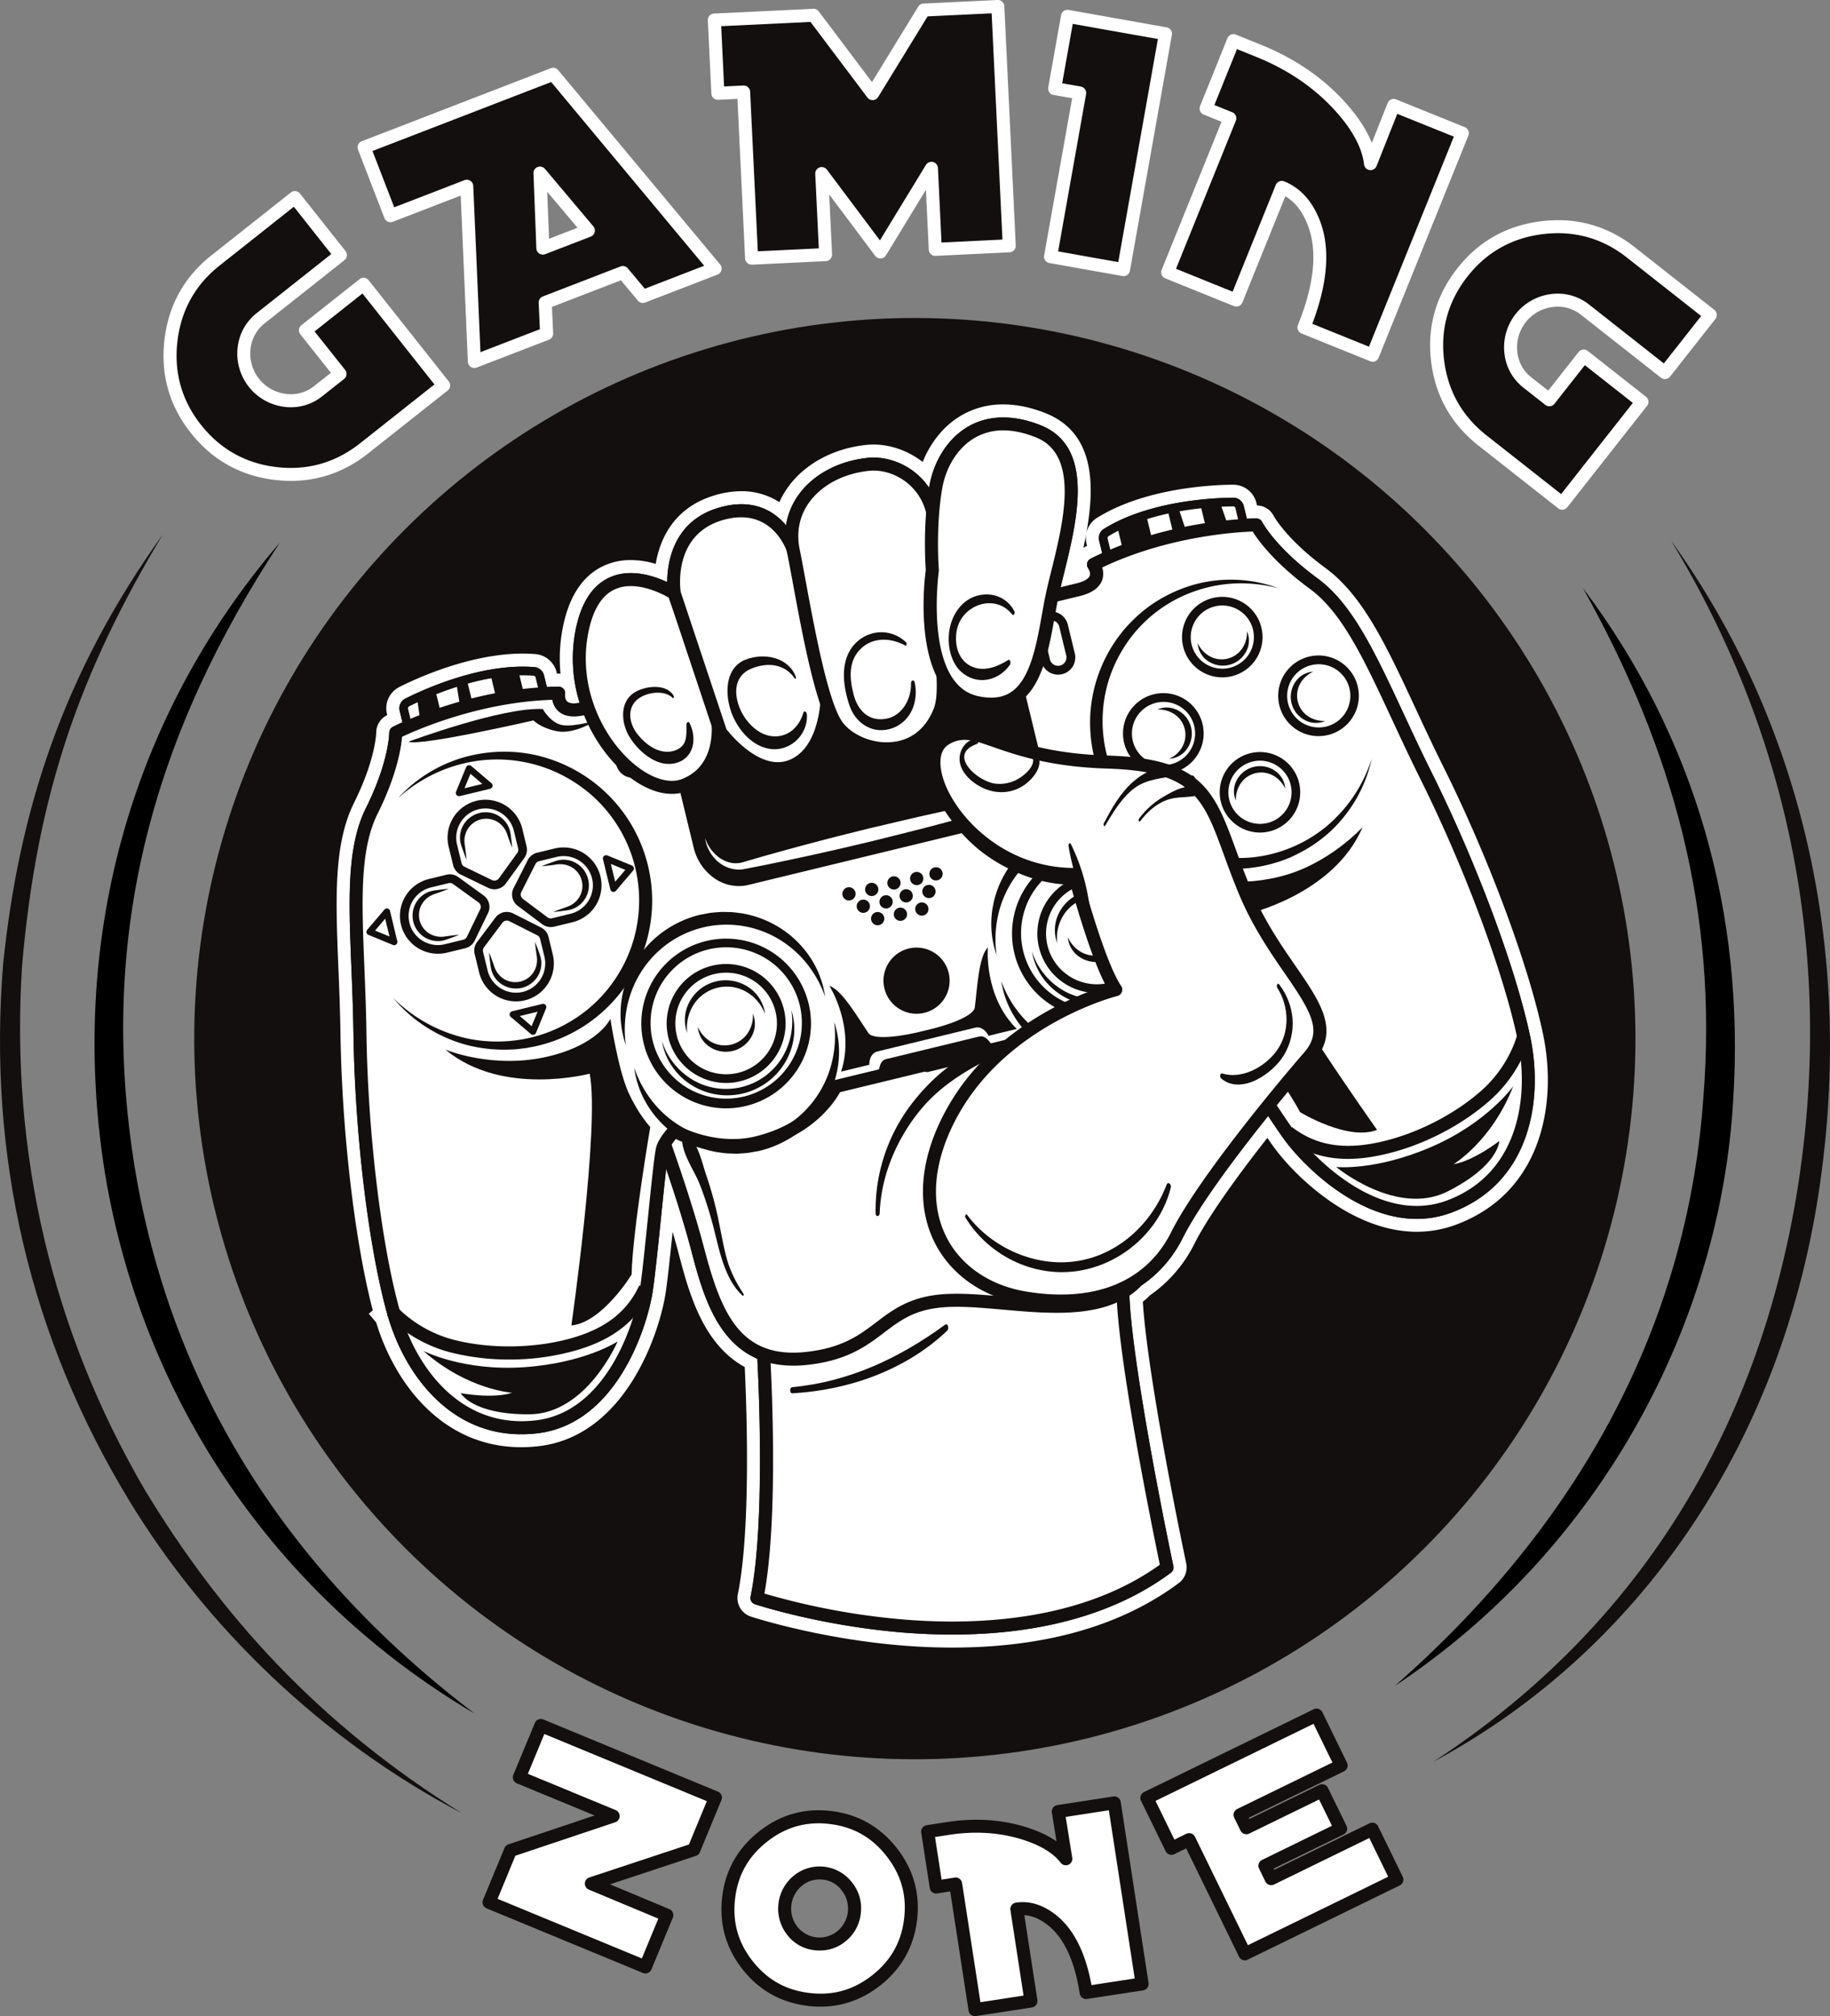 <svg xmlns="http://www.w3.org/2000/svg" viewBox="0 0 1543.1 1700"><rect x="0" y="0" width="1543.1" height="1700" fill="#808080" stroke="none"/><defs><style>.cls-1{fill:#120f0e;}.cls-2{fill:#fff;}</style></defs><g id="Capa_2" data-name="Capa 2"><g id="Ñëîé_4" data-name="Ñëîé 4"><circle class="cls-1" cx="771.42" cy="875.77" r="607.62" transform="translate(-393.32 801.98) rotate(-45)"/><path d="M400.06,1444.81C230.3,1344.68,119.84,1178.08,88.52,989.36,57.88,798.49,107.09,607.78,235.87,457.64,131.1,617,81.15,786.13,113.76,985.2,143.09,1161.75,234.14,1318.45,400.06,1444.81Z"/><path d="M1334.8,495.9c95.52,127,136.5,275.34,126.7,431.2-10.55,186.66-110.31,378.3-285.24,494.35,167.34-146.94,247.76-318.72,260.07-496.2C1448.69,769.36,1411.36,633,1334.8,495.9Z"/><path class="cls-1" d="M389.56,1528.93c-117.48-61.52-216.47-157.47-281.3-264.79-83-137-118.77-289.56-105.6-451.43C16,683.3,53.23,568,137.26,450.65,67.39,567,31.18,669.14,18.63,814c-10.25,159.11,25.75,308.9,103.33,442C185.34,1360.86,267.66,1453.22,389.56,1528.93Z"/><path class="cls-1" d="M1208.75,1485.43c162.09-105.9,268.66-263.31,305.15-471.93,33-191.77.8-383.53-104.71-557.45,108.92,151.49,157.82,348.38,122.64,560.48C1495.41,1233.63,1371.48,1398.08,1208.75,1485.43Z"/><path class="cls-2" d="M544.19,1658.51l-131.77-54.46,18.06-43.71,86.56-29L438,1498.64l18.06-43.7,147.15,60.82L585,1559.68l-86.39,28.58,63.6,26.55Z"/><path class="cls-1" d="M544.19,1664a5.5,5.5,0,0,1-2.1-.42l-131.77-54.46a5.49,5.49,0,0,1-3-7.17l18.06-43.7a5.46,5.46,0,0,1,3.33-3.1l72.65-24.36-65.51-27.08a5.48,5.48,0,0,1-3-7.16L451,1452.84a5.47,5.47,0,0,1,7.16-3l147.15,60.82a5.47,5.47,0,0,1,3,7.16l-18.16,43.93a5.47,5.47,0,0,1-3.34,3.11l-72.44,24,50,20.88a5.49,5.49,0,0,1,3,7.16l-18.06,43.71a5.5,5.5,0,0,1-5.07,3.39Zm-124.61-62.92,121.64,50.27,13.88-33.59-58.56-24.44a5.48,5.48,0,0,1,.39-10.26l84-27.8,15.1-36.53L459,1462.1l-13.88,33.57,74,30.58a5.48,5.48,0,0,1-.35,10.27l-84.2,28.23Z"/><path class="cls-2" d="M767.82,1618.22q-3.72,31.62-28.92,51.51t-56.81,16.17q-31.86-3.75-51.65-28.81t-16-56.93q3.72-31.62,28.91-51.51t56.82-16.16q31.62,3.72,51.51,28.91T767.82,1618.22Zm-47.44-5.58a29.06,29.06,0,0,0-6.2-22,29,29,0,0,0-41.31-5,30.43,30.43,0,0,0-5,42.11,29.27,29.27,0,0,0,41.44,4.88A29.13,29.13,0,0,0,720.38,1612.64Z"/><path class="cls-1" d="M691.85,1692a89.65,89.65,0,0,1-10.4-.62c-22.65-2.67-41.26-13-55.31-30.86s-19.84-38.32-17.18-61c2.65-22.48,13.07-41,31-55.17s38.37-20,60.86-17.31,41,13.06,55.18,31,19.95,38.38,17.3,60.86h0c-2.64,22.48-13.06,41.05-31,55.18C727.2,1686,710.27,1692,691.85,1692Zm-1.66-154.59c-15.94,0-30.24,5.14-43.47,15.58-15.75,12.44-24.54,28.09-26.86,47.85-2.35,19.93,2.52,37.23,14.89,52.89s28,24.41,48,26.76c19.76,2.33,37-2.59,52.77-15s24.55-28.09,26.87-47.85h0c2.33-19.76-2.59-37-15-52.78s-28.09-24.54-47.85-26.87A80.26,80.26,0,0,0,690.19,1537.37Zm1.21,107.27a37.08,37.08,0,0,1-4.43-.27,33.63,33.63,0,0,1-23.39-13.2,35.9,35.9,0,0,1,5.86-49.75,34.47,34.47,0,0,1,49.07,5.9,34.43,34.43,0,0,1,7.32,26h0a34.56,34.56,0,0,1-13,23.68A33.4,33.4,0,0,1,691.4,1644.64Zm-.55-59.93A22.55,22.55,0,0,0,676.3,1590a24.94,24.94,0,0,0-4.06,34.47,23.8,23.8,0,0,0,33.68,4,24.65,24.65,0,0,0,3.93-34.37A22.67,22.67,0,0,0,694,1584.9,25.6,25.6,0,0,0,690.85,1584.71Z"/><path class="cls-2" d="M963.06,1672.82l-47.21,7.27q-6.72-43.69-28.94-61.19-14.61-11.45-29.5-9.16l11.94,77.51-47.21,7.27-16.31-105.93-16.44,2.53-7.2-46.74,17.38-2.68q33.12-5.09,62.35,3.63,26,7.79,36.81,22l-6.38-39.89,47.21-7.27Z"/><path class="cls-1" d="M822.14,1700a5.49,5.49,0,0,1-5.42-4.65l-15.48-100.51-11,1.7A5.49,5.49,0,0,1,784,1592l-7.2-46.74a5.48,5.48,0,0,1,4.59-6.25l17.38-2.68c22.77-3.5,44.56-2.23,64.75,3.79,10.92,3.27,20,7.45,27.32,12.46l-3.88-24.24a5.5,5.5,0,0,1,4.58-6.29l47.21-7.27a5.49,5.49,0,0,1,6.26,4.59L968.48,1672a5.49,5.49,0,0,1-4.58,6.25l-47.21,7.27a5.52,5.52,0,0,1-6.26-4.59c-4.24-27.57-13.3-47-26.91-57.71-6.7-5.25-13.21-8-19.77-8.34l11,71.54a5.49,5.49,0,0,1-4.59,6.26L823,1699.94A5.79,5.79,0,0,1,822.14,1700Zm-16.3-116.9a5.48,5.48,0,0,1,5.41,4.65l15.47,100.51,36.37-5.6L852,1610.57a5.49,5.49,0,0,1,4.59-6.25c11.42-1.76,22.77,1.69,33.71,10.27,14.92,11.75,25,31.66,30.07,59.25l36.45-5.61L935,1526.41,898.63,1532l5.51,34.45a5.48,5.48,0,0,1-9.77,4.19c-6.48-8.48-17.92-15.23-34-20.06-18.62-5.55-38.78-6.71-59.94-3.46l-12,1.84,5.53,35.91,11-1.7A6.22,6.22,0,0,1,805.84,1583.1Z"/><path class="cls-2" d="M1177.87,1585l-128.14,62.54-47-96.32-15,7.29L967,1516l143.09-69.84,20.74,42.5-85.21,41.59,5.32,10.89,63.85-31.16,15.64,32-63.86,31.17,5.32,10.89,85.21-41.59Z"/><path class="cls-1" d="M1049.73,1653a5.51,5.51,0,0,1-4.93-3.08l-44.6-91.39-10,4.89a5.48,5.48,0,0,1-7.33-2.52l-20.75-42.5a5.49,5.49,0,0,1,2.53-7.33l143.09-69.84a5.47,5.47,0,0,1,7.33,2.53l20.74,42.49a5.49,5.49,0,0,1-2.52,7.34L1053,1532.76l.51,1,58.93-28.76a5.47,5.47,0,0,1,7.33,2.52l15.64,32a5.49,5.49,0,0,1-2.53,7.33l-58.93,28.76.51,1,80.28-39.18a5.49,5.49,0,0,1,7.34,2.52l20.74,42.5a5.48,5.48,0,0,1-2.53,7.33l-128.13,62.55A5.63,5.63,0,0,1,1049.73,1653Zm-47-107.29a5.49,5.49,0,0,1,4.93,3.08l44.61,91.39,118.28-57.73-15.93-32.64L1074.32,1589a5.47,5.47,0,0,1-7.33-2.52l-5.32-10.89a5.49,5.49,0,0,1,2.53-7.33l58.92-28.76-10.82-22.18-58.93,28.76a5.48,5.48,0,0,1-7.33-2.52l-5.32-10.9a5.47,5.47,0,0,1,2.53-7.33l80.28-39.18-15.93-32.64-133.24,65,15.94,32.64,10-4.89A5.41,5.41,0,0,1,1002.72,1545.7Z"/><path class="cls-1" d="M374,325,307,378q-32.89,26-74.36,21.21t-67.51-37.72q-25.84-32.64-21-74.34t37.5-67.53l67-53,38.38,48.49L220.21,268a37.16,37.16,0,0,0-14.41,26,39.72,39.72,0,0,0,34.34,43.52,36.76,36.76,0,0,0,28.45-7.93l18.09-14.33-29.13-36.79,49-38.77Z"/><path class="cls-2" d="M245.34,405.48A115.93,115.93,0,0,1,232,404.7c-29-3.37-53-16.75-71.17-39.76-18.09-22.85-25.54-49.22-22.15-78.38s16.7-53.12,39.55-71.2l67-53.05a5.51,5.51,0,0,1,7.71.9l38.38,48.49a5.48,5.48,0,0,1-.9,7.7l-66.84,52.91a31.62,31.62,0,0,0-12.36,22.3,34.24,34.24,0,0,0,29.58,37.48,31.22,31.22,0,0,0,24.36-6.79L279,314.38l-25.73-32.5a5.49,5.49,0,0,1,.9-7.7l49-38.77a5.48,5.48,0,0,1,7.7.9l67.51,85.28a5.47,5.47,0,0,1-.9,7.7l-67,53C291,397.73,269.15,405.48,245.34,405.48Zm2.43-231.16L185.06,224c-20.48,16.22-32.41,37.71-35.45,63.88s3.63,49.82,19.85,70.3c16.34,20.65,37.82,32.65,63.84,35.67s49.68-3.72,70.33-20.06l62.7-49.64-60.7-76.68-40.37,32L291,311.87a5.47,5.47,0,0,1-.9,7.7L272,333.89A42.21,42.21,0,0,1,239.46,343a45.21,45.21,0,0,1-39.11-49.58,42.66,42.66,0,0,1,16.45-29.69l62.54-49.5Z"/><path class="cls-1" d="M603,226.45,542.07,250l-16.8-20.16-65.49,25.28,1.14,26.21L400,304.79,393.63,157l-64.36,24.85L307,124.19,466.44,62.63Zm-106.81-32-40.81-48.48,2.43,63.29Z"/><path class="cls-2" d="M400,310.28a5.49,5.49,0,0,1-5.48-5.25L388.48,164.9,331.24,187a5.48,5.48,0,0,1-7.09-3.14l-22.27-57.7A5.44,5.44,0,0,1,302,122a5.51,5.51,0,0,1,3-2.9L464.47,57.51a5.5,5.5,0,0,1,6.19,1.61L607.19,222.93a5.48,5.48,0,0,1-2.24,8.63l-60.9,23.51a5.47,5.47,0,0,1-6.19-1.6l-14.29-17.14-58.14,22.45,1,22.27a5.5,5.5,0,0,1-3.51,5.36L402,309.91A5.38,5.38,0,0,1,400,310.28Zm-6.42-158.73a5.46,5.46,0,0,1,5.48,5.25l6.08,140.13,50.09-19.34-1-22.27a5.5,5.5,0,0,1,3.5-5.36l65.49-25.28a5.49,5.49,0,0,1,6.19,1.61l14.29,17.14,50.1-19.35L464.75,69.16,314.08,127.33l18.33,47.46,59.24-22.87A5.42,5.42,0,0,1,393.62,151.55Zm64.17,63.15a5.49,5.49,0,0,1-5.48-5.28l-2.43-63.29a5.48,5.48,0,0,1,9.67-3.74l40.81,48.47a5.48,5.48,0,0,1-2.22,8.65l-38.38,14.82A5.55,5.55,0,0,1,457.79,214.7Zm3.66-53L463,201.33l24-9.28Z"/><path class="cls-1" d="M851,207.25l-62.39,3-3.26-68.29-43,70.5-49.51-66.08,3.26,68.29-62.39,3-6.69-140-21.73,1-3-61.77,83.67-4L735.79,79,779,8.47l62.4-3Z"/><path class="cls-2" d="M633.74,223.11a5.48,5.48,0,0,1-5.47-5.22L621.84,83.37l-16.25.78a5.47,5.47,0,0,1-5.74-5.22l-3-61.77a5.49,5.49,0,0,1,5.22-5.74l83.66-4a5.46,5.46,0,0,1,4.65,2.18l44.89,59.63,39-63.64A5.44,5.44,0,0,1,778.74,3l62.39-3a5.49,5.49,0,0,1,5.74,5.21L856.51,207a5.49,5.49,0,0,1-5.22,5.74l-62.39,3a5.48,5.48,0,0,1-5.74-5.22l-2.41-50.43L747.07,215.3a5.48,5.48,0,0,1-9.07.43L699.21,164l2.41,50.44a5.49,5.49,0,0,1-5.22,5.74l-62.39,3Zm-6.68-151a5.49,5.49,0,0,1,5.48,5.22L639,211.89l51.44-2.46-3-62.81a5.48,5.48,0,0,1,9.86-3.55l44.66,59.6,38.77-63.58a5.49,5.49,0,0,1,10.17,2.59l3,62.81L845.29,202,836.18,11.23l-54,2.57-41.7,68a5.49,5.49,0,0,1-9.06.43l-48-63.75-75.29,3.6,2.43,50.81,16.25-.77Z"/><path class="cls-1" d="M947.38,227.33l-61.5-10.93,24.53-138L889.3,74.66l10.83-60.89,82.61,14.69Z"/><path class="cls-2" d="M947.38,232.82a5.2,5.2,0,0,1-1-.09l-61.5-10.93a5.49,5.49,0,0,1-4.44-6.36L904.06,82.85l-15.72-2.79a5.49,5.49,0,0,1-4.44-6.36l10.83-60.89a5.48,5.48,0,0,1,6.36-4.44L983.7,23.06a5.49,5.49,0,0,1,4.44,6.36L952.78,228.3a5.49,5.49,0,0,1-5.4,4.52ZM892.24,212l50.7,9L976.38,32.9,904.57,20.13l-8.91,50.09L911.38,73a5.48,5.48,0,0,1,4.43,6.36Z"/><path class="cls-1" d="M1157.36,299.55l-57.91-23.41q21.67-53.58,8.41-88.11-8.76-22.65-27-30l-38.43,95.08L984.5,229.67,1037,99.73l-20.16-8.15L1040,34.24l21.32,8.62Q1102,59.29,1129,88.64q24,26.11,26.66,49.32l19.51-49.09,57.91,23.41Z"/><path class="cls-2" d="M1157.36,305a5.43,5.43,0,0,1-2-.41l-57.91-23.41a5.47,5.47,0,0,1-3-7.13c13.84-34.23,16.65-62.52,8.37-84.09-4.47-11.55-10.72-19.62-19-24.49l-36.23,89.62a5.48,5.48,0,0,1-7.14,3l-57.91-23.41a5.49,5.49,0,0,1-3-7.14l50.47-124.85-15.08-6.1a5.42,5.42,0,0,1-3-2.94,5.51,5.51,0,0,1,0-4.2L1035,32.19a5.48,5.48,0,0,1,7.14-3l21.32,8.62c27.7,11.2,51.13,27.06,69.62,47.15,11.15,12.15,19.07,24,23.67,35.54l13.36-33.63a5.48,5.48,0,0,1,7.15-3.06l57.91,23.41a5.48,5.48,0,0,1,3,7.14l-75.7,187.28a5.5,5.5,0,0,1-5.09,3.43Zm-50.82-32,47.79,19.32,71.6-177.1L1178.22,96l-17.48,44a5.48,5.48,0,0,1-10.54-1.4c-1.65-14.22-10.14-29.78-25.25-46.24-17.37-18.88-39.47-33.82-65.65-44.4l-16.24-6.57L1024,88.55l15.09,6.1a5.49,5.49,0,0,1,3,7.14L991.64,226.64l47.74,19.3,36.38-90a5.48,5.48,0,0,1,7.14-3c13.57,5.49,23.69,16.63,30.07,33.13C1121.86,209.18,1119.69,238.44,1106.54,273.09Z"/><path class="cls-1" d="M1317.3,424.31l-67.16-52.85q-33-25.93-37.92-67.39t21-74.43q25.74-32.73,67.42-37.7t74.4,20.77l67.17,52.85L1404,314.16l-67-52.71a37.12,37.12,0,0,0-28.63-8A39.73,39.73,0,0,0,1274,297a36.74,36.74,0,0,0,14.33,25.82l18.14,14.27,29-36.88,49.09,38.63Z"/><path class="cls-2" d="M1317.29,429.79a5.44,5.44,0,0,1-3.38-1.17l-67.17-52.84c-23.06-18.15-36.51-42.06-40-71.06s4-55.41,22.13-78.47c18-22.9,41.93-36.28,71.08-39.76s55.54,3.9,78.45,21.91l67.16,52.85a5.49,5.49,0,0,1,.92,7.7l-38.24,48.6a5.47,5.47,0,0,1-7.7.92l-67-52.71a31.58,31.58,0,0,0-24.56-6.85,34.25,34.25,0,0,0-29.58,37.48,31.25,31.25,0,0,0,12.27,22.12l13.83,10.87,25.62-32.57a5.49,5.49,0,0,1,7.7-.92l49.09,38.63a5.49,5.49,0,0,1,.92,7.7l-67.25,85.48A5.5,5.5,0,0,1,1317.29,429.79Zm-3.59-233.16a105.13,105.13,0,0,0-12.42.75c-26.15,3.13-47.61,15.12-63.76,35.65-16.29,20.7-23,44.38-19.86,70.39s15.17,47.45,35.87,63.73l62.85,49.46,60.47-76.87-40.47-31.84-25.62,32.57a5.49,5.49,0,0,1-7.7.92l-18.14-14.26a42.21,42.21,0,0,1-16.39-29.53A45.21,45.21,0,0,1,1307.65,248a42.6,42.6,0,0,1,32.7,9.11L1403,306.46l31.46-40L1371.64,217C1354.41,203.47,1335,196.63,1313.7,196.63Z"/><path class="cls-2" d="M802.81,1389.23c-13.73,0-27.9-.59-42.11-1.75-71.23-5.82-127.06-24.22-127.62-24.4a16.47,16.47,0,0,1-10.92-18.88c11.19-55.13,7.39-158.65,5.81-191.54-35.67-19.48-47.23-63.42-55.8-96q-2.22-8.45-5-18c-2,19.59-4,38.52-5.74,50.52-4.76,33.18-33.19,121.23-106.65,130.16a125.45,125.45,0,0,1-15.25.94c-66.65,0-106.71-53.9-122.33-105.19l-6.22-7.35,3.35-2.87c-15.16-58-26-150.44-27.23-232.76-.29-19.69-1-38-1.74-55.71C283,758,281.11,711.89,298.67,676.61c18.07-36.29,18.58-58.63,18.58-58.85a16.32,16.32,0,0,1,8.9-14.59l.39-.2-.24-1a20.06,20.06,0,0,1,10.46-22.7c13.05-6.6,59.11-28.16,104-28.16,3.6,0,7.16.14,10.59.41a20.12,20.12,0,0,1,18,15.33l.28,1.14,1.19,0c.61,0,1.22,0,1.82.1a134.14,134.14,0,0,1,1.63-37.34c5.18-27.95,17.34-46.2,36.14-54.26a54.2,54.2,0,0,1,21.5-4.25,75.08,75.08,0,0,1,21,3.22c3.37-20.05,14.63-47.49,50-57.89a78.71,78.71,0,0,1,22.19-3.4,58.38,58.38,0,0,1,32.06,9.25,72.13,72.13,0,0,1,7.69-13.18c14.23-19.4,38.1-32.18,65.5-35.08a58.16,58.16,0,0,1,6.21-.33c14.61,0,29.58,5.4,41.47,14.71,6.9-17.26,18.75-31.52,33.61-39.84A69.2,69.2,0,0,1,846,341c11.37,0,23.33,2.47,35.56,7.35,46,18.32,41.4,70.09,32,113.52a12.93,12.93,0,0,1,1.15-.64c.63-.32,1.27-.64,1.92-.95l-.45-1.85a20.13,20.13,0,0,1,9-21.88c40.9-25.37,98-27.74,114.57-27.86a20.22,20.22,0,0,1,19.7,15.38l.51,2.09a16.39,16.39,0,0,1,14.1,8.92c.49.89,11.39,20.23,43.46,43.75,31.78,23.31,51.25,65.11,75.88,118,7.51,16.13,15.27,32.78,24.06,50.46,37.88,76.14,71.53,166.58,83.73,225,11.9,57-.23,133.2-73.59,160.41a94.27,94.27,0,0,1-32.93,5.92h0c-55.17,0-103.6-47.57-121.5-72.71-1.34-1.88-2.83-4-4.5-6.46-30,38.11-51.6,69.48-61.44,89.16a115.89,115.89,0,0,1-37.46,43.54,74.08,74.08,0,0,1-6.1,5.49c3.2,52.15,24.24,162,36.58,220.6a16.51,16.51,0,0,1-6.29,16.6C945.37,1371,881.07,1389.23,802.81,1389.23Z"/><path class="cls-1" d="M1290.42,874.62c-12-57.64-45.32-147-82.82-222.41-8.86-17.81-16.65-34.54-24.18-50.71-24-51.5-42.91-92.17-72.43-113.82-35.48-26-46.6-47.33-46.7-47.52a5.48,5.48,0,0,0-4.9-3h0c-.58,0-3.41,0-8,.24l-2.6-10.71a9.24,9.24,0,0,0-9-7c-15.81.12-70.4,2.36-108.86,26.22a9.18,9.18,0,0,0-4.11,10l2.56,10.54c-3.26,1.48-6.52,3-9.77,4.64a5.53,5.53,0,0,0-2,8.12s2.4,3.51,1.34,6.34c-1,2.65-5,4.93-11.19,6.45l-13.45,3.25c.89-3.77,1.86-7.72,2.87-11.82,11.09-44.94,26.29-106.48-19.74-124.84-22.58-9-43.46-8.74-60.4.74-17.1,9.57-29.6,28.58-33.43,50.84-.06.39-.12.77-.19,1.16a56.39,56.39,0,0,0-6.68-8.24c-11.92-12.15-29.24-18.65-45.19-17h0c-24.34,2.58-45.41,13.76-57.81,30.66a58.82,58.82,0,0,0-10.91,26.16C652.72,431,635,419.6,606.06,428.1c-38,11.18-43.33,45.4-43.47,62.74-11.06-5.19-30.47-11.71-47.84-4.26-15.22,6.52-25.21,22.06-29.67,46.18a124.94,124.94,0,0,0,3.67,59.86c-5.05.93-8.77.56-10.59-1.09-2.23-2-1.72-6.2-1.72-6.2A5.49,5.49,0,0,0,471,579c-3.32,0-6.6.16-9.86.31l-2.39-9.81a9.16,9.16,0,0,0-8.22-7c-45.12-3.59-94.66,19.46-108.77,26.6A9.12,9.12,0,0,0,337,599.42l2.34,9.64c-4.76,2.14-7.6,3.59-8.11,3.85a5.53,5.53,0,0,0-3,4.92c0,.24-.12,24.27-19.72,63.66-16.31,32.77-14.5,77.61-12.2,134.37.72,17.82,1.47,36.25,1.76,56.14,1.23,84.19,12.62,178.89,28.35,235.63.1.37.22.75.32,1.12l-.34.29.64.71c13.9,47.83,51,99.62,112.49,99.61a115.43,115.43,0,0,0,13.93-.86c66.62-8.1,92.69-90,97.11-120.83,2-14.12,4.49-38.27,6.87-61.62,1.5-14.64,3-29.58,4.3-40.54,7.26,21.37,15.23,46.25,21,68.38,8.81,33.48,20.11,76.35,55.82,91.76,1.21,22.75,6.65,139.93-5.69,200.73a5.47,5.47,0,0,0,3.64,6.29c.54.19,55.12,18.16,125,23.88,12.82,1,26.68,1.71,41.22,1.71,59.05,0,129.13-11,184.56-52.14a5.48,5.48,0,0,0,2.1-5.53c-13.19-62.6-35.23-178.69-37.1-228.19a63.29,63.29,0,0,0,10.28-8.61,104.2,104.2,0,0,0,34.72-40c13.37-26.73,43.77-67.62,72-102.79,4.85,7.29,9.23,13.74,12.71,18.63,18.08,25.41,78.78,86.22,141.7,62.88C1290.57,997.72,1301.43,927.35,1290.42,874.62Z"/><path class="cls-2" d="M643.86,1141.45s8.36,137.35-5.58,206c0,0,214.74,71.54,345.82-25.75,0,0-44.62-211.75-36.25-249C947.85,1072.77,713.58,1035.57,643.86,1141.45Z"/><path class="cls-1" d="M802.81,1378.26c-14.54,0-28.4-.67-41.22-1.72-69.92-5.71-124.5-23.68-125-23.87a5.47,5.47,0,0,1-3.64-6.29c13.64-67.18,5.56-203.23,5.47-204.6a5.53,5.53,0,0,1,.9-3.35c29.92-45.43,91.29-71.17,182.4-76.5,67.1-3.92,126.43,5.33,127,5.43a5.47,5.47,0,0,1,4.49,6.61c-6.41,28.51,20.92,173.78,36.27,246.62a5.48,5.48,0,0,1-2.1,5.53C931.94,1367.26,861.86,1378.26,802.81,1378.26Zm-158.22-34.57a599,599,0,0,0,118.14,21.94c62,5,149.32,1,215.28-46.26-5.69-27.3-40.14-195.46-36.34-241.93-34.79-4.59-229.86-25.75-292.23,65.53C650.41,1159.85,656.55,1277.54,644.59,1343.69Z"/><path class="cls-2" d="M548.33,931.68s25.81,67.82,39.75,120.81,30.15,99.45,91.77,93,61.62-42.75,111.82-48.33,133.43,23.54,169.9-20.3,78.31-225.12,56-289.26S547.62,810.87,548.33,931.68Z"/><path class="cls-1" d="M669,1151.52c-60.57,0-75.31-56.06-86.25-97.63-13.71-52.09-39.32-119.58-39.58-120.26a5.44,5.44,0,0,1-.35-1.92c-.21-35.21,34.31-70.29,99.81-101.45,53.7-25.55,126.1-47.36,198.63-59.83,80.34-13.81,170.2-17,181.46,15.32,10.38,29.85,8.23,87.86-5.77,155.16-13.11,63.07-33.2,117.79-51.19,139.41-26.8,32.2-76.14,27.82-119.67,24-19.82-1.76-38.54-3.41-53.85-1.71-22.25,2.47-33.57,11.07-46.68,21-14.62,11.11-31.19,23.71-65.17,27.29A108.2,108.2,0,0,1,669,1151.52ZM553.82,930.69c3.2,8.49,26.61,71.16,39.57,120.41,14.2,54,29.55,94.83,85.88,88.89,30.93-3.26,45.55-14.37,59.68-25.11,13.2-10,26.85-20.41,52.11-23.22,16.4-1.82,35.65-.11,56,1.7,42.84,3.8,87.15,7.73,110.27-20.06,36.4-43.75,76-223.7,55-283.95-6.07-17.45-66.15-25.84-169.24-8.11C703.29,805.29,554.89,865.74,553.82,930.69Z"/><path class="cls-2" d="M344.54,615.15l-4-16.6a5.5,5.5,0,0,1,2.86-6.2c13.87-7,62.61-29.72,106.83-26.22a5.53,5.53,0,0,1,5,4.2l3.24,13.36S345,617,344.54,615.15Z"/><path class="cls-1" d="M344.47,618.8a2.9,2.9,0,0,1-1.72-.44l-1.36-.79L341,616l-4-16.6a9.12,9.12,0,0,1,4.76-10.33c14.11-7.15,63.66-30.18,108.77-26.6a9.16,9.16,0,0,1,8.22,7l4.07,16.75-3.35,1c-.28.08-28.25,8.28-56.13,16.23C358.32,616.25,347.79,618.8,344.47,618.8Zm96.25-49.38c-40.62,0-83,19.75-95.7,26.19a1.84,1.84,0,0,0-.95,2.08l3.25,13.41c13.32-3,69.3-19,106.71-29.93l-2.42-10a1.87,1.87,0,0,0-1.7-1.41C446.87,569.54,443.8,569.42,440.72,569.42Z"/><path class="cls-2" d="M1049.23,444.12l-4-16.6a5.48,5.48,0,0,0-5.38-4.2c-15.54.12-69.27,2.28-107,25.67a5.55,5.55,0,0,0-2.48,6l3.25,13.37S1049.67,445.93,1049.23,444.12Z"/><path class="cls-1" d="M930.89,472.61l-4.07-16.75a9.18,9.18,0,0,1,4.11-10c38.45-23.85,93.05-26.1,108.87-26.22h.06a9.1,9.1,0,0,1,8.89,7l4.4,18.12-.85,1.37c-1.16,1.79-1.69,2.62-60.67,14.49-28.42,5.72-57,11.25-57.32,11.31Zm109-45.63h0c-15.34.11-68.23,2.26-105.07,25.12a1.85,1.85,0,0,0-.85,2l2.42,10c38.26-7.41,95.37-18.82,108.55-22.3l-3.25-13.41A1.83,1.83,0,0,0,1039.86,427Z"/><path class="cls-2" d="M1202.69,654.65c-37.36-75.11-57.7-135.23-94.94-162.55s-48.36-49.48-48.36-49.48-70.8,0-137.33,33.32c0,0,11.4,15.41-13,21.34-20.72,5-160.69,38.86-202.63,48.08.44,1.81-189.69,46.18-214.08,52.09s-21.34-13-21.34-13c-74.41.84-137.32,33.33-137.32,33.33s.28,24.8-20.3,66.15-11.08,104.09-9.86,188,12.75,178.67,28.15,234.25,57.91,104.57,121.1,96.89,88.08-86.43,92.35-116.17S555.79,981,558.57,968.83c1.4-6.08,9.92-15.32,9.92-15.32s32.75,19,69.79,10c50.6-12.28,66.32-47.35,66.32-47.35l76.79-18.63.22.9,84.93-20.61s36.43,25.28,87,13c34.33-8.34,51.06-42.21,51.06-42.21s11.81,4.31,15.83,9.07c8.06,9.53,48.65,74.29,66.07,98.77s75.64,83,135.32,60.91,75-85.17,63.21-141.63S1240.06,729.77,1202.69,654.65Z"/><path class="cls-1" d="M439.52,1209.36c-62.35,0-99.69-53.32-113.11-101.73C310.68,1050.89,299.29,956.2,298.06,872c-.29-19.89-1-38.32-1.76-56.15-2.3-56.76-4.11-101.59,12.2-134.36,19.6-39.39,19.72-63.42,19.72-63.66a5.51,5.51,0,0,1,3-4.92C333.8,611.56,396.11,579.82,471,579a5.49,5.49,0,0,1,5.48,6.36h0s-.51,4.17,1.72,6.2,6.68,2.11,12.9.6c5.45-1.33,19.16-4.56,37.16-8.82,54-12.75,165.52-39.1,175.36-42.63a5.5,5.5,0,0,1,1.68-.68C744.67,531.35,875,499.89,907.77,492c6.23-1.52,10.21-3.8,11.2-6.45,1-2.83-1.32-6.3-1.35-6.34a5.53,5.53,0,0,1,2-8.12c66.78-33.49,136.56-33.91,139.76-33.91a5.37,5.37,0,0,1,4.92,3c.1.19,11.22,21.5,46.71,47.52,29.51,21.65,48.45,62.32,72.42,113.82,7.53,16.17,15.32,32.9,24.18,50.71h0c37.5,75.39,70.78,164.77,82.82,222.41,11,52.73.15,123.1-66.67,147.89-62.92,23.34-123.62-37.47-141.7-62.88-8.27-11.62-21.54-32-34.36-51.63-13.47-20.64-27.39-42-31.42-46.77-1.49-1.76-5.53-4-9.25-5.69-6.08,10-23.13,33.57-52.17,40.62-46,11.16-80.49-7.09-89.3-12.45l-82.64,20.06a5.39,5.39,0,0,1-3.19-.19l-71.39,17.33c-4.77,8.64-23.47,37-68.75,47.94-31.4,7.62-59.48-3.53-69.75-8.47-2.65,3.31-5.37,7.32-5.91,9.68-1.4,6.1-4,31.45-6.48,56-2.39,23.36-4.85,47.52-6.88,61.64-4.42,30.87-30.49,112.73-97.11,120.83A115.43,115.43,0,0,1,439.52,1209.36ZM339,621.29c-.66,8.48-4,31.53-20.71,65.09-15.05,30.25-13.29,73.84-11.05,129,.72,17.89,1.47,36.4,1.77,56.43,1.21,83.35,12.45,176.93,28,232.87,13.22,47.71,51.32,100.67,115.15,92.91,59.77-7.27,83.48-83,87.58-111.5,2-13.91,4.44-37.95,6.81-61.21,2.77-27.12,5.16-50.54,6.71-57.3,1.64-7.14,9.64-16.09,11.23-17.81a5.48,5.48,0,0,1,6.78-1c.3.17,31.4,17.76,65.75,9.42,47.13-11.44,62-42.94,62.61-44.28a5.53,5.53,0,0,1,3.71-3.07l76.78-18.63a5.47,5.47,0,0,1,3.19.18l82-19.89a5.49,5.49,0,0,1,4.42.82c.34.23,35.19,23.69,82.6,12.18,31.34-7.61,47.29-39,47.45-39.32a5.48,5.48,0,0,1,6.79-2.71c2.2.8,13.41,5.09,18.15,10.68,4.47,5.3,17.33,25,32.22,47.86,12.77,19.58,26,39.82,34.12,51.27,16.72,23.49,72.49,79.88,128.94,59,60.29-22.37,69.87-86.9,59.75-135.36-11.86-56.82-44.78-145.14-81.9-219.77h0c-8.92-17.94-16.74-34.74-24.3-51-23.31-50.07-41.73-89.62-69-109.6-30.23-22.18-43.77-41.13-48.24-48.36-13.88.47-71.6,4-126.92,30.32a16.47,16.47,0,0,1-.06,10.71c-2.33,6.41-8.7,10.92-18.93,13.4-32.74,7.95-162.92,39.36-202.6,48.08-5.23,2.08-19.92,5.78-65.57,16.79-36.33,8.77-79.75,19-111.45,26.52-18,4.24-31.65,7.47-37.09,8.8-10.23,2.48-18,1.39-23-3.24a16.49,16.49,0,0,1-5-9.49C404.49,592,351.57,615.35,339,621.29Zm362.33-78a5.42,5.42,0,0,0-.25,3.33A5.57,5.57,0,0,1,701.35,543.31Z"/><path class="cls-1" d="M335.66,673a119.62,119.62,0,0,1,62.84-36.28,129.55,129.55,0,0,1,18.44-2.62,131,131,0,0,1,18.69.15,125.09,125.09,0,0,1,18.51,3A136,136,0,0,1,472,643.13a125.76,125.76,0,0,1,57.43,47.48,125.95,125.95,0,0,1-3.6,142.91,125,125,0,0,1-59.73,44.54A116.9,116.9,0,0,1,448,882.9l-4.61.87-4.66.55c-1.56.17-3.11.4-4.66.5l-4.69.2a125.34,125.34,0,0,1-37-4.24,121.9,121.9,0,0,1-60.95-39.44,126.93,126.93,0,0,0,62.24,34.21,122.32,122.32,0,0,0,69.5-5.52,121,121,0,0,0,30.33-17.28,117.5,117.5,0,0,0,23.91-25.27,118.58,118.58,0,0,0-19.31-157.69A124.13,124.13,0,0,0,468.65,651,120.66,120.66,0,0,0,399.52,642a125.47,125.47,0,0,0-63.86,31Z"/><path class="cls-1" d="M1078.29,496.11a118.45,118.45,0,0,0-17.24-3.34,116.73,116.73,0,0,0-17.41-.87,118.06,118.06,0,0,0-34,5.87,115.65,115.65,0,0,0-55.22,38.6,119.76,119.76,0,0,0-16.74,29.33,110.12,110.12,0,0,0-5,16.12,107.7,107.7,0,0,0-2.56,16.65,115.62,115.62,0,0,0,13.73,64.93A114.27,114.27,0,0,0,991,710.05a113.1,113.1,0,0,0,31.66,11.3,117,117,0,0,0,33.7,1.54,117.17,117.17,0,0,0,62.13-26.07,123,123,0,0,0,38.19-57.12A117.92,117.92,0,0,1,1122,700.87,119.92,119.92,0,0,1,1092.12,721L1088,723c-1.4.6-2.83,1.1-4.24,1.65l-4.26,1.59-4.36,1.3a111.32,111.32,0,0,1-17.79,3.89c-24.14,3.51-49.35-1-71.19-12.12a123.85,123.85,0,0,1-52-50.62,125.25,125.25,0,0,1-14.41-71.1,122.33,122.33,0,0,1,28-66.55,132.73,132.73,0,0,1,12.74-13,122.94,122.94,0,0,1,14.54-10.89,128.28,128.28,0,0,1,16-8.49,126.49,126.49,0,0,1,17-6,115.48,115.48,0,0,1,53.19-1.49A119.25,119.25,0,0,1,1078.29,496.11Z"/><path class="cls-1" d="M527.72,881.13A80.06,80.06,0,0,1,523.67,847a85.25,85.25,0,0,1,10.57-33.5,87.52,87.52,0,0,1,23.45-26.78,89.05,89.05,0,0,1,32.37-15.34l8.86-1.65c3-.33,6-.54,9-.79,3,0,6,.11,9,.16,3,.25,6,.69,8.94,1.07A87.42,87.42,0,0,1,659,783.23a85.21,85.21,0,0,1,24.75,24.93,79.75,79.75,0,0,1,12,32.19,95.05,95.05,0,0,0-16.37-29,88.69,88.69,0,0,0-24.9-20.75,86.31,86.31,0,0,0-30.24-10.13,84.87,84.87,0,0,0-60.43,14.65A86.44,86.44,0,0,0,541.58,818,88.65,88.65,0,0,0,529,847.84,94.91,94.91,0,0,0,527.72,881.13Z"/><path class="cls-1" d="M703.39,861.62A79.94,79.94,0,0,1,707,895.79a85.12,85.12,0,0,1-11,33.36,87.38,87.38,0,0,1-23.78,26.49,89.18,89.18,0,0,1-32.56,14.93l-8.88,1.54c-3,.3-6,.46-9,.67-3,0-6-.18-9-.27-3-.28-6-.76-8.93-1.17a87.48,87.48,0,0,1-33-13.47,85.21,85.21,0,0,1-24.44-25.25,79.78,79.78,0,0,1-11.63-32.33,95.13,95.13,0,0,0,16,29.21,88.69,88.69,0,0,0,24.64,21.06,86.37,86.37,0,0,0,30.1,10.52,84.9,84.9,0,0,0,60.62-13.9,86.39,86.39,0,0,0,22.52-22.59,88.73,88.73,0,0,0,13-29.69A95,95,0,0,0,703.39,861.62Z"/><path class="cls-1" d="M844.34,827.41a95,95,0,0,0,16.73,28.81,88.52,88.52,0,0,0,25.15,20.44,86.51,86.51,0,0,0,30.37,9.76A85,85,0,0,0,976.84,871a86.39,86.39,0,0,0,21.93-23.15,88.53,88.53,0,0,0,12.24-30,95,95,0,0,0,.84-33.3,79.9,79.9,0,0,1,4.49,34.07,85.29,85.29,0,0,1-10.15,33.64,87.52,87.52,0,0,1-23.11,27.07c-2.44,1.73-4.87,3.52-7.39,5.13s-5.21,3-7.89,4.38c-2.76,1.18-5.51,2.42-8.3,3.53l-8.6,2.7a89,89,0,0,1-35.78,1.65,87.65,87.65,0,0,1-33.28-12.63,85.38,85.38,0,0,1-25.06-24.62A79.9,79.9,0,0,1,844.34,827.41Z"/><path class="cls-1" d="M840.32,805.27a79.92,79.92,0,0,1-4.05-34.12,85.19,85.19,0,0,1,10.57-33.51,87.59,87.59,0,0,1,23.44-26.77,89.15,89.15,0,0,1,32.37-15.35l8.86-1.65c3-.33,6-.53,9-.78,3-.05,6,.1,9,.16,3,.24,6,.68,8.94,1.06a87.42,87.42,0,0,1,33.12,13.05,85.12,85.12,0,0,1,24.76,24.93,80.15,80.15,0,0,1,12,32.19,95.2,95.2,0,0,0-16.38-29,88.86,88.86,0,0,0-24.9-20.75,86.19,86.19,0,0,0-30.23-10.13,84.82,84.82,0,0,0-60.44,14.66,86.25,86.25,0,0,0-22.23,22.87A88.53,88.53,0,0,0,841.56,772,95,95,0,0,0,840.32,805.27Z"/><path class="cls-1" d="M612.16,934.55a71.61,71.61,0,0,1-69.37-54.68h0a71.53,71.53,0,1,1,86.37,52.63A72,72,0,0,1,612.16,934.55Zm.25-135.79a64.59,64.59,0,0,0-15.26,1.84,63.8,63.8,0,1,0,15.26-1.84Z"/><path class="cls-1" d="M612.2,913.16a50.17,50.17,0,0,1-48.63-38.34h0a50.14,50.14,0,1,1,60.55,36.9A50.53,50.53,0,0,1,612.2,913.16Zm.09-93a42.83,42.83,0,0,0-41.62,52.93h0a42.83,42.83,0,1,0,41.62-52.93Z"/><path class="cls-1" d="M579.47,871a31.87,31.87,0,0,1,2.16-26.66,34.29,34.29,0,0,1,9.21-10.68,34.67,34.67,0,0,1,27-6.57A34.31,34.31,0,0,1,631,832.33,31.86,31.86,0,0,1,645.12,855a36.42,36.42,0,0,0-16.36-19,33.24,33.24,0,0,0-43.49,10.55A36.36,36.36,0,0,0,579.47,871Z"/><path class="cls-1" d="M634.82,854.66a22.06,22.06,0,0,1-1,19.16,24.67,24.67,0,0,1-35.73,8.67,22,22,0,0,1-9.65-16.57,26.49,26.49,0,0,0,11.88,12.92,23.4,23.4,0,0,0,29.86-7.24A26.49,26.49,0,0,0,634.82,854.66Z"/><path class="cls-1" d="M946.81,778.94a22,22,0,0,1-1,19.15,24.66,24.66,0,0,1-35.73,8.68,22,22,0,0,1-9.66-16.57,26.6,26.6,0,0,0,11.89,12.92,23.39,23.39,0,0,0,29.86-7.24A26.49,26.49,0,0,0,946.81,778.94Z"/><path class="cls-1" d="M667.24,851.58a52.78,52.78,0,0,1,2.23,22.07,55.47,55.47,0,0,1-7,21.45,56.68,56.68,0,0,1-15.11,17.09,56.88,56.88,0,0,1-43.65,10.6,56.81,56.81,0,0,1-21.26-8.26,55.46,55.46,0,0,1-16.08-15.85A52.75,52.75,0,0,1,558.22,878a58.63,58.63,0,0,0,26.44,32.84,55.49,55.49,0,0,0,74.15-18A58.62,58.62,0,0,0,667.24,851.58Z"/><path class="cls-1" d="M891.46,795.24a31.85,31.85,0,0,1,2.16-26.65,34.29,34.29,0,0,1,9.21-10.68,34.67,34.67,0,0,1,27-6.57A34.31,34.31,0,0,1,943,756.61a31.86,31.86,0,0,1,14.14,22.7,36.4,36.4,0,0,0-16.37-19,33.23,33.23,0,0,0-43.48,10.55A36.34,36.34,0,0,0,891.46,795.24Z"/><path class="cls-1" d="M979.23,775.86a52.78,52.78,0,0,1,2.23,22.07,55.53,55.53,0,0,1-7,21.45,56.8,56.8,0,0,1-15.11,17.09,56.88,56.88,0,0,1-43.65,10.6,56.81,56.81,0,0,1-21.26-8.26A55.46,55.46,0,0,1,878.34,823a53,53,0,0,1-8.13-20.65,58.68,58.68,0,0,0,26.44,32.84,55.47,55.47,0,0,0,74.15-18A58.67,58.67,0,0,0,979.23,775.86Z"/><path class="cls-1" d="M924.89,858.66a71.52,71.52,0,1,1,69.5-88.4h0a71.54,71.54,0,0,1-69.5,88.4ZM925,722.9a64.58,64.58,0,0,0-15.26,1.83A63.94,63.94,0,1,0,925,722.9Z"/><path class="cls-1" d="M924.79,837.29a50.15,50.15,0,1,1,48.82-62h0a50.15,50.15,0,0,1-36.9,60.55A50.46,50.46,0,0,1,924.79,837.29Zm.17-93a42.87,42.87,0,0,0-41.7,52.94A42.83,42.83,0,1,0,966.5,777h0A42.86,42.86,0,0,0,925,744.29Z"/><path class="cls-1" d="M700.56,545.09V545l-1.22.34-1.22.26a.35.35,0,0,1,0,.07c-19.16,5.26-146.1,40-145,38l31.8,131a44.07,44.07,0,0,0,16.92,25.5h0a35.81,35.81,0,0,0,28,6.29l223.49-54.24a35.8,35.8,0,0,0,22-18.42h0a44.06,44.06,0,0,0,3.36-30.42l-31.8-131C848.76,513.68,720,541,700.56,545.09Z"/><path class="cls-2" d="M866.49,640.6a32.68,32.68,0,0,1,.4,20A27.79,27.79,0,0,1,854,677a26,26,0,0,1-2.5,1.19c-.43.18-.91.33-1.36.5s-.81.24-1.22.37l-4.75,1.38-9.5,2.76c-6.33,1.86-12.71,3.55-19.06,5.33-12.7,3.6-25.5,6.83-38.25,10.23l-38.41,9.63q-38.48,9.39-77.23,17.51c-6.46,1.33-12.91,2.73-19.38,4l-9.71,1.9-4.86.94c-.42.08-.77.17-1.25.24s-1,.13-1.44.17a23.24,23.24,0,0,1-2.77.09,27.76,27.76,0,0,1-19-8.68,32.63,32.63,0,0,1-8.81-18,33.81,33.81,0,0,0,10.85,15.7c4.91,3.9,11,6.1,16.86,5.54.73-.07,1.45-.15,2.16-.28.36-.06.67-.15,1-.22s.77-.21,1.16-.32l4.75-1.38,9.51-2.77c6.33-1.85,12.7-3.55,19-5.33q38.15-10.49,76.54-19.81l38.47-9c12.87-2.82,25.7-5.81,38.63-8.43,6.46-1.33,12.9-2.74,19.38-4l9.72-1.9,4.85-.95c.39-.08.85-.16,1.18-.24s.65-.17,1-.28c.69-.21,1.37-.46,2.05-.73,5.44-2.19,9.87-7,12.45-12.67A33.88,33.88,0,0,0,866.49,640.6Z"/><path class="cls-1" d="M537.16,655.46h0a14.52,14.52,0,0,1-17.53-10.68l-5.87-24.19a14.52,14.52,0,0,1,10.68-17.53h0A14.52,14.52,0,0,1,542,613.74l5.87,24.19A14.52,14.52,0,0,1,537.16,655.46Z"/><path class="cls-2" d="M526.86,643,521,618.84a7.08,7.08,0,0,1,5.21-8.55h0a7.08,7.08,0,0,1,8.55,5.21l5.87,24.19a7.07,7.07,0,0,1-5.21,8.54h0A7.06,7.06,0,0,1,526.86,643Z"/><path class="cls-1" d="M895.62,568.46h0a14.52,14.52,0,0,0,10.68-17.53l-5.87-24.19a14.52,14.52,0,0,0-17.53-10.68h0a14.52,14.52,0,0,0-10.68,17.53l5.87,24.19A14.52,14.52,0,0,0,895.62,568.46Z"/><path class="cls-1" d="M369.2,804.19a32,32,0,0,1-31.06-24.42h0a32,32,0,0,1,23.52-38.6l14.87-3.61a12,12,0,0,1,9.85,1.94L407.75,755a12,12,0,0,1,3.76,14.92l-11.22,23.19a12,12,0,0,1-8,6.42l-15.6,3.79A32,32,0,0,1,369.2,804.19Zm-24-26.15A24.68,24.68,0,0,0,375,796.18l15.6-3.78a4.69,4.69,0,0,0,3.1-2.51l11.22-23.18a4.67,4.67,0,0,0-1.46-5.82l-21.38-15.47a4.64,4.64,0,0,0-3.84-.75l-14.87,3.61A24.65,24.65,0,0,0,345.24,778Z"/><path class="cls-1" d="M464.35,781.67a11.93,11.93,0,0,1-7.18-2.4l-20.6-15.46a12,12,0,0,1-3.5-15L445,725.28a12,12,0,0,1,7.87-6.24l14.87-3.61A32,32,0,0,1,506.31,739h0a32,32,0,0,1-23.52,38.6l-15.6,3.78A12,12,0,0,1,464.35,781.67Zm10.9-59.83a24.16,24.16,0,0,0-5.81.7l-14.88,3.61a4.65,4.65,0,0,0-3.06,2.43l-11.91,23.54A4.66,4.66,0,0,0,441,758l20.6,15.46a4.62,4.62,0,0,0,3.9.81l15.6-3.79a24.67,24.67,0,0,0,18.14-29.76h0A24.69,24.69,0,0,0,475.25,721.84Z"/><path class="cls-1" d="M416.91,749.85a12,12,0,0,1-5.22-1.2L388.5,737.43a12,12,0,0,1-6.42-8l-3.79-15.6a32,32,0,0,1,23.52-38.6h0a32,32,0,0,1,38.6,23.52L444,713.67a12,12,0,0,1-1.94,9.85l-15.47,21.37A12,12,0,0,1,416.91,749.85Zm-13.37-67.47a24.67,24.67,0,0,0-18.14,29.76l3.78,15.6a4.69,4.69,0,0,0,2.51,3.1l23.19,11.23a4.67,4.67,0,0,0,5.81-1.47l15.47-21.37a4.65,4.65,0,0,0,.75-3.84l-3.61-14.87a24.65,24.65,0,0,0-29.76-18.14Z"/><path class="cls-1" d="M393.37,724.79c-1.45-3.41-2.66-6.88-3.89-10.35a28.73,28.73,0,0,1-1.46-5.59,19.62,19.62,0,0,1,.12-6,23.61,23.61,0,0,1,.68-3,22.67,22.67,0,0,1,4.62-7.92A22.17,22.17,0,0,1,404,685.6a21.31,21.31,0,0,1,25.24,12.59,25.92,25.92,0,0,1,1.38,5.66c.5,3.64,1,7.28,1.28,11-1.45-3.41-2.66-6.88-3.89-10.35a24.76,24.76,0,0,0-2-4.75,20.76,20.76,0,0,0-3-3.92,18.27,18.27,0,0,0-30.66,7.93,18.19,18.19,0,0,0-.72,4.89,25.9,25.9,0,0,0,.5,5.18C392.58,717.46,393.1,721.1,393.37,724.79Z"/><path class="cls-1" d="M412.37,803.08c1.45,3.41,2.66,6.88,3.89,10.35a26.88,26.88,0,0,0,1.94,4.83,18.87,18.87,0,0,0,2.87,4,18.26,18.26,0,0,0,30.89-7,20.73,20.73,0,0,0,.87-4.86,24.25,24.25,0,0,0-.39-5.14c-.5-3.65-1-7.29-1.28-11,1.45,3.41,2.67,6.88,3.9,10.35a26.48,26.48,0,0,1,1.36,5.66,21.76,21.76,0,0,1-.31,6,21.5,21.5,0,0,1-16.35,16.74,22,22,0,0,1-20-5.73,24,24,0,0,1-2-2.33,19.4,19.4,0,0,1-2.86-5.29,27.2,27.2,0,0,1-1.27-5.64C413.16,810.41,412.65,806.77,412.37,803.08Z"/><path class="cls-1" d="M456.65,730.42c3.41-1.45,6.88-2.66,10.35-3.89a28.54,28.54,0,0,1,5.59-1.46,19.55,19.55,0,0,1,6,.12,25.67,25.67,0,0,1,3,.68,21.14,21.14,0,0,1,2.83,1.18,21.44,21.44,0,0,1,11.43,14,21.31,21.31,0,0,1-12.59,25.24,25.92,25.92,0,0,1-5.66,1.38c-3.64.5-7.28,1-11,1.28,3.41-1.45,6.88-2.66,10.35-3.89a24.14,24.14,0,0,0,4.75-2,21.09,21.09,0,0,0,3.92-3,18.26,18.26,0,0,0-7.94-30.66,18.05,18.05,0,0,0-4.88-.72,25.9,25.9,0,0,0-5.18.5C464,729.64,460.34,730.15,456.65,730.42Z"/><path class="cls-1" d="M378.36,749.42c-3.41,1.45-6.88,2.67-10.35,3.89a26.88,26.88,0,0,0-4.83,1.94,18.62,18.62,0,0,0-4,2.87,18.26,18.26,0,0,0,7,30.89,20.73,20.73,0,0,0,4.86.87,24.25,24.25,0,0,0,5.14-.39c3.65-.5,7.29-1,11-1.28-3.41,1.45-6.89,2.66-10.35,3.89a25.9,25.9,0,0,1-5.66,1.37,21.43,21.43,0,0,1-22.76-16.67,22.16,22.16,0,0,1,.81-12.26,21.36,21.36,0,0,1,2.94-5.39,22.25,22.25,0,0,1,2-2.34,24,24,0,0,1,2.33-2,19.71,19.71,0,0,1,5.29-2.87,28.5,28.5,0,0,1,5.64-1.26C371,750.21,374.67,749.7,378.36,749.42Z"/><path class="cls-1" d="M435.09,844.35A32,32,0,0,1,404,819.93l-3.78-15.6a11.93,11.93,0,0,1,2.06-10l15.46-20.61a12,12,0,0,1,15-3.5l23.54,11.91a11.94,11.94,0,0,1,6.24,7.86l3.61,14.88a32,32,0,0,1-23.52,38.59h0A31.53,31.53,0,0,1,435.09,844.35Zm-7.74-68.12a4.65,4.65,0,0,0-3.73,1.86L408.16,798.7a4.65,4.65,0,0,0-.81,3.9l3.79,15.6a24.68,24.68,0,0,0,29.77,18.14h0a24.69,24.69,0,0,0,18.14-29.77l-3.61-14.87a4.69,4.69,0,0,0-2.44-3.07l-23.54-11.9A4.67,4.67,0,0,0,427.35,776.23Z"/><path class="cls-1" d="M387.09,671.32a2.74,2.74,0,0,1-2.54-3.78l8.5-20.66a2.75,2.75,0,0,1,4.31-1l17,14.47a2.74,2.74,0,0,1-1.13,4.75l-25.53,6.2A2.79,2.79,0,0,1,387.09,671.32Zm9.6-18.87-5,12.2L406.73,661Z"/><path class="cls-1" d="M449.44,872.55a2.77,2.77,0,0,1-1.78-.65l-17-14.47a2.73,2.73,0,0,1-.89-2.72,2.76,2.76,0,0,1,2-2l25.52-6.19a2.74,2.74,0,0,1,3.18,3.71L452,870.85a2.73,2.73,0,0,1-1.88,1.62A3,3,0,0,1,449.44,872.55Zm-11.15-15.82,10,8.54,5-12.19Z"/><path class="cls-1" d="M517.32,752.11a2.78,2.78,0,0,1-2.66-2.1l-6.2-25.52a2.74,2.74,0,0,1,3.71-3.18l20.66,8.49a2.74,2.74,0,0,1,1,4.32l-14.47,17A2.76,2.76,0,0,1,517.32,752.11Zm-2.26-23.68,3.66,15.06,8.54-10Z"/><path class="cls-1" d="M332.37,797a2.71,2.71,0,0,1-1-.2l-20.66-8.5a2.73,2.73,0,0,1-1.05-4.31l14.47-17a2.73,2.73,0,0,1,4.75,1.12L335,793.6a2.75,2.75,0,0,1-.88,2.73A2.72,2.72,0,0,1,332.37,797Zm-16.13-12.34,12.2,5-3.66-15.06Z"/><path class="cls-1" d="M429.4,1146.34a200.85,200.85,0,0,1-49-5.87c-34.43-8.75-53.25-30.51-54-31.43l8.34-7.12c.17.2,17.49,20.07,48.39,27.91,31.66,8.05,70.62,7.14,101.69-2.36,27-8.25,44.2-22.1,54.22-43.58l9.94,4.64c-11.43,24.5-30.8,40.2-61,49.43A202.92,202.92,0,0,1,429.4,1146.34Z"/><path class="cls-1" d="M1136.61,977.18c-20.59,0-38.06-6-53.88-18.19l6.7-8.68c18.76,14.49,40.42,18.9,68.17,13.87,32-5.79,67-22.85,91.47-44.51,24-21.26,30.14-46.72,30.2-47l10.68,2.48c-.27,1.18-7,29.14-33.61,52.7-26.26,23.26-62.44,40.87-96.78,47.09A128.28,128.28,0,0,1,1136.61,977.18Z"/><path class="cls-1" d="M710.44,755a5.58,5.58,0,1,1,6.74,4.11A5.58,5.58,0,0,1,710.44,755Z"/><path class="cls-1" d="M729.64,751.29a5.58,5.58,0,1,1,6.73,4.1A5.58,5.58,0,0,1,729.64,751.29Z"/><path class="cls-1" d="M748.39,745.78a5.58,5.58,0,1,1,6.73,4.11A5.57,5.57,0,0,1,748.39,745.78Z"/><path class="cls-1" d="M767.58,742.08a5.58,5.58,0,1,1,6.74,4.11A5.58,5.58,0,0,1,767.58,742.08Z"/><path class="cls-1" d="M783.84,738.13a5.58,5.58,0,1,1,6.74,4.11A5.57,5.57,0,0,1,783.84,738.13Z"/><path class="cls-1" d="M722.55,765.45a5.58,5.58,0,1,1,6.73,4.1A5.58,5.58,0,0,1,722.55,765.45Z"/><path class="cls-1" d="M741.74,761.74a5.58,5.58,0,1,1,6.74,4.11A5.57,5.57,0,0,1,741.74,761.74Z"/><path class="cls-1" d="M758.69,756.68a5.58,5.58,0,1,1,6.73,4.1A5.57,5.57,0,0,1,758.69,756.68Z"/><path class="cls-1" d="M777.88,753a5.58,5.58,0,1,1,6.73,4.11A5.57,5.57,0,0,1,777.88,753Z"/><path class="cls-1" d="M734.65,775.9a5.58,5.58,0,1,1,6.74,4.11A5.57,5.57,0,0,1,734.65,775.9Z"/><path class="cls-1" d="M753.84,772.2a5.58,5.58,0,1,1,6.74,4.11A5.6,5.6,0,0,1,753.84,772.2Z"/><path class="cls-1" d="M771.91,767.82a5.58,5.58,0,1,1,6.74,4.1A5.58,5.58,0,0,1,771.91,767.82Z"/><path class="cls-1" d="M745.76,833.48A27.89,27.89,0,1,1,779.44,854,27.89,27.89,0,0,1,745.76,833.48Z"/><path class="cls-1" d="M739.7,907.08l2.14-8c.88-3.26,2.76-5.47,5.15-6l78.8-19.13c2.62-.64,5.56.74,8,3.7l4.44,5.54Z"/><path class="cls-1" d="M1030.68,571.15a34,34,0,0,1-33-25.94h0a33.94,33.94,0,1,1,33,25.94Zm-25.88-27.67a26.64,26.64,0,1,0,19.6-32.17,26.67,26.67,0,0,0-19.6,32.17Z"/><path class="cls-1" d="M1051.46,532.16a19.56,19.56,0,0,1-.7,17.27,22.2,22.2,0,0,1-32.32,7.86,19.64,19.64,0,0,1-8.54-15,24.1,24.1,0,0,0,10.77,11.39,20.93,20.93,0,0,0,26.45-6.41A24.06,24.06,0,0,0,1051.46,532.16Z"/><path class="cls-1" d="M1042.15,675.12a19.58,19.58,0,0,1,.71-17.28,22.19,22.19,0,0,1,32.32-7.85,19.58,19.58,0,0,1,8.53,15A24.06,24.06,0,0,0,1073,653.65a20.92,20.92,0,0,0-26.46,6.41A24.1,24.1,0,0,0,1042.15,675.12Z"/><path class="cls-1" d="M1117.52,607.88a19.61,19.61,0,0,1-17.28-.7,22.19,22.19,0,0,1-7.85-32.32,19.57,19.57,0,0,1,15-8.54A24.1,24.1,0,0,0,1096,577.09a20.93,20.93,0,0,0,6.41,26.45A24.09,24.09,0,0,0,1117.52,607.88Z"/><path class="cls-1" d="M985.91,639.82a24.06,24.06,0,0,0,11.4-10.76,20.91,20.91,0,0,0-6.43-26.45,24.06,24.06,0,0,0-15-4.35,19.58,19.58,0,0,1,17.28.7,22.2,22.2,0,0,1,7.84,32.32A19.62,19.62,0,0,1,985.91,639.82Z"/><path class="cls-1" d="M1062.44,702a34,34,0,0,1-33-26h0a33.94,33.94,0,1,1,33,26Zm-25.89-27.67a26.64,26.64,0,1,0,19.61-32.17,26.68,26.68,0,0,0-19.61,32.17Z"/><path class="cls-1" d="M1112,620.7a34,34,0,1,1,8-1A34,34,0,0,1,1112,620.7Zm0-60.6a26.64,26.64,0,1,0,25.89,20.36A26.63,26.63,0,0,0,1112,560.1Z"/><path class="cls-1" d="M981.14,652.45a34,34,0,1,1,8-1A34,34,0,0,1,981.14,652.45Zm0-60.59A26.64,26.64,0,1,0,1007,612.22,26.55,26.55,0,0,0,981.14,591.86Z"/><polygon class="cls-1" points="351.93 590.4 354.51 608.91 372.14 602.72 366.88 581.03 351.93 590.4"/><polygon class="cls-1" points="384.94 576.65 388.4 598.77 399.24 596.14 393.54 572.65 384.94 576.65"/><polygon class="cls-1" points="1029.51 425.95 1035.71 443.58 1017.2 446.16 1011.94 424.48 1029.51 425.95"/><polygon class="cls-1" points="993.87 428.86 1000.94 450.11 990.09 452.74 984.39 429.25 993.87 428.86"/><path class="cls-1" d="M779.28,869.11Z"/><path class="cls-1" d="M833,798.92c-7.83,7.64-9,34.72-11,50.5-.91,7.2-22.16,15.15-41.77,19.47-19.4,5.14-43.76,8.27-47.87,2.29-9-13.13-22.47-36.64-32.93-39.84,0,0,22,34.83,9.81,72.24L733,897.8s-.37-9.47,6.95-11.25l82.31-20c7.32-1.77,11.34,6.82,11.34,6.82l23.78-5.77C829.35,840,833,798.92,833,798.92Z"/><path class="cls-1" d="M779.28,869.11c.62-.18.28-.09,0,0Z"/><path class="cls-2" d="M885.32,556l-5.87-24.19a7.08,7.08,0,0,1,5.21-8.55h0a7.07,7.07,0,0,1,8.54,5.21l5.87,24.19a7.06,7.06,0,0,1-5.2,8.54h0A7.07,7.07,0,0,1,885.32,556Z"/><path class="cls-1" d="M344.47,625.38s79.58-29.52,113.23-27.49c0,0,6.83,12.38,17.35,13.65s28.29-4.31,28.29-4.31-18.73,12.19-33.44,9.39c-13.88-2.65-20.08-9.16-20.08-9.16S353.16,629.64,344.47,625.38Z"/><path class="cls-2" d="M571.12,587l265-64.32S793.58,547,706.85,568,571.12,587,571.12,587Z"/><rect class="cls-1" x="416.08" y="567.79" width="23.55" height="19.21" transform="translate(-124.11 117.2) rotate(-13.64)"/><rect class="cls-1" x="943.51" y="439.46" width="26.03" height="17.97" transform="translate(1991.84 658.6) rotate(166.36)"/><path class="cls-1" d="M356.87,1139s33.56,17.37,85,13.82,78.92-21.71,78.92-21.71-26,61.15-74.38,61.42-57.9-17.83-57.9-17.83,26.72,5,43.29-.31C431.79,1174.35,394.23,1172,356.87,1139Z"/><path class="cls-1" d="M1276,915.89s-21.86,30.82-69.2,51.24S1126.69,984,1126.69,984s51.12,42.44,94.26,20.49,43.29-42.4,43.29-42.4-21.46,16.69-38.62,19.58C1225.62,981.69,1257.92,962.37,1276,915.89Z"/><path class="cls-1" d="M375.61,885.05s40.47,17,87.45,5.56C505.24,880.37,514.68,859,514.68,859s6.48,42.43,14.92,61.43,18.73,29.89,18.73,29.89-15,87.84-15.74,124.36c0,0-24.63,40.42-50.8,42.94,0,0,24.16-168.49,15.44-212.29C497.23,905.28,423.59,925.06,375.61,885.05Z"/><path class="cls-1" d="M1149,697.35s-28.63,31.83-70.19,41.91c-42.18,10.24-65.38-1.35-65.38-1.35s13.7,40.68,14.91,61.43-3,35.16-3,35.16,53.63,71.17,71,103.31c0,0,40.42,24.63,64.84,14.87,0,0-98.71-138.67-111-181.6C1050.14,771.08,1124.66,754.91,1149,697.35Z"/><path class="cls-1" d="M1090.36,869.17c-15.17-35.74-29.28-72.08-43.19-108.33-6.73-17.52-13.37-35.06-19.79-52.69q-5.12-14-10.11-28.11c-2.94-8.3-5-17.69-10.11-24.94-2.34-3.31-5.41.61-5.12,3.41,1.75,17.24,10.79,34.78,16.86,50.92q10.45,27.83,21.64,55.37c14.73,36.07,30.91,71.28,47.56,106.48,1.15,2.43,3-.39,2.26-2.11Z"/><path class="cls-1" d="M821.16,636.94C846.23,644,871.45,650.41,897,655.6q17.73,3.6,35.59,6.52c12.3,2,26.11,5.79,38.57,4.65,2.63-.24,2.67-5.45.4-6.25-11.17-3.95-24-4.24-35.67-6.07q-19.77-3.11-39.45-6.81c-24.94-4.67-49.8-9.86-74.44-15.95-2.57-.64-3,4.64-.82,5.25Z"/><path class="cls-1" d="M783.24,643c4.21,34.06,25.44,63.67,54.11,82,26.37,16.84,65.84,29,95.76,14.16,2.76-1.37,2.87-8.78-1-8.6-15,.68-29.43,2.37-44.38,0a124,124,0,0,1-44.7-16.33c-27-16.25-47.76-42.45-55.47-73.2-1.15-4.57-4.78-1.58-4.34,1.95Z"/><path class="cls-1" d="M906.84,726.74A269.19,269.19,0,0,0,921,780.21c5.82,15.16,12.63,33.89,24.47,45.45,3.5,3.42,4.58-4.45,3.95-6.34-5.22-15.92-14.55-30.63-20.84-46.2a397.87,397.87,0,0,1-16.2-48.87c-1.48-5.75-6.29-2.11-5.54,2.49Z"/><path class="cls-1" d="M938.45,840.59c-72.16,16.13-135.4,77.6-147,151.81-.36,2.31,2.63,5.7,3.61,2.2,19.82-70.7,72.18-128.51,144.07-148.07,2.21-.6,1.66-6.46-.67-5.94Z"/><path class="cls-2" d="M797.25,623C764.72,642.52,816.77,737.35,906,737.35c0,0,19.56,74.36,34.88,97.14,0,0-93.44,22.78-138.07,103.66s-5.57,145,61.36,156.18,108.77-13.95,128.29-53,75.3-108.77,111.55-150.6c30.4-35.08-24.1-67.33-53.88-138.25s-24.2-107.17-116.24-110S825.14,606.27,797.25,623Z"/><path class="cls-1" d="M895.27,1102.53a195.34,195.34,0,0,1-32-2.79c-34.54-5.76-62.14-25.15-75.72-53.2-15.31-31.63-11.59-71.07,10.46-111,38.62-70,111.52-97.26,134.54-104.35-12.84-24.22-26.8-73.8-30.77-88.38-64.67-2.09-108.3-51.61-117.64-85.32-5-18-1.23-32.24,10.28-39.15,15.8-9.48,28.42-5.12,47.51,1.49,19.35,6.69,45.84,15.85,92.13,17.26,80,2.42,90.06,30,108.36,80.16,3.61,9.9,7.71,21.13,12.76,33.15,10.85,25.84,24.9,46.22,37.29,64.19,21,30.47,37.57,54.53,15.69,79.78-31.66,36.53-90.62,109.11-110.8,149.46C985.71,1067.12,957.7,1102.53,895.27,1102.53Zm-82-478.7a24.73,24.73,0,0,0-13.22,3.88h0c-9.89,5.93-7,20.73-5.35,26.82,8.64,31.19,50,77.34,111.29,77.34a5.49,5.49,0,0,1,5.31,4.08c.19.74,19.49,73.73,34.12,95.48a5.49,5.49,0,0,1-3.25,8.39c-.91.22-91.68,23.24-134.56,101-20.29,36.77-23.91,72.62-10.2,101,12,24.8,36.67,42,67.65,47.16,58,9.67,101.52-8.1,122.48-50,20.66-41.31,80.32-114.82,112.32-151.73,15.63-18,5.69-34.27-16.44-66.37-12.06-17.51-27.07-39.29-38.36-66.17-5.15-12.27-9.3-23.62-12.95-33.64-17.74-48.59-25.84-70.76-98.4-73-48-1.45-76.49-11.33-95.37-17.86C827.6,626.43,820.07,623.83,813.29,623.83Z"/><path class="cls-2" d="M568.56,500.29s-64.15-41.83-78.09,33.47S540.67,676,576.92,662.05s27.89-58.57,27.89-58.57Z"/><path class="cls-1" d="M566.53,669.39c-12.09,0-25.61-5.69-38.68-16.55-28-23.3-52.14-69.47-42.77-120.08,4.46-24.12,14.45-39.66,29.67-46.18,25.54-10.95,55.54,8.3,56.8,9.12a5.45,5.45,0,0,1,2.18,2.78L610,601.66a6,6,0,0,1,.21.81c3.19,17,.74,52.37-31.31,64.7A34.25,34.25,0,0,1,566.53,669.39Zm-34.6-175.2A32.43,32.43,0,0,0,519,496.67c-11.62,5-19.42,17.82-23.18,38.09-8.56,46.24,13.42,88.39,39,109.65,14.4,12,29.39,16.64,40.1,12.52,30.19-11.61,25.25-47.67,24.53-52.06L564,504C559.55,501.37,545.85,494.19,531.93,494.19Z"/><path class="cls-2" d="M669,464s-14-44.62-61.36-30.68-39,66.93-39,66.93l39,117.14s30.68,41.83,61.36,27.89,30.68-64.15,27.89-86.46S669,464,669,464Z"/><path class="cls-1" d="M655.81,653.69c-28,0-51.47-31.45-52.63-33a5.42,5.42,0,0,1-.78-1.51L563.36,502a5.39,5.39,0,0,1-.22-.88c-.09-.58-8.52-57.92,42.92-73,50.5-14.86,67,31.06,68.08,34.14h0c1,3,25.32,73.32,28.15,95.94.94,7.56,8.09,74.33-31.06,92.13A36.91,36.91,0,0,1,655.81,653.69Zm-43.29-38.87c3.86,5,29.83,36.56,54.17,25.5,26-11.82,27.77-56.34,24.71-80.78-2.68-21.49-27.37-93-27.62-93.71a.78.78,0,0,1,0-.14c-.52-1.63-13.06-39.28-54.58-27.07-40.67,12-35.94,55.32-35.24,60.4Z"/><path class="cls-2" d="M732.13,391.53C692,395.77,661,425,668.89,464S690,589.54,705.78,611.85s68,33.78,86.58-12.09c10.57-26.07-10.55-98.72-4.88-144.09C793.05,411.09,758.49,388.74,732.13,391.53Z"/><path class="cls-1" d="M747.85,636.85c-18.36,0-37.18-8.61-46.54-21.83-13.44-19-24.53-78.89-32.62-122.65-1.88-10.13-3.65-19.69-5.18-27.24-3.57-17.66,0-34.39,10.24-48.4,12.4-16.91,33.47-28.08,57.81-30.66h0c16-1.68,33.27,4.82,45.19,17,13.06,13.31,18.8,32.24,16.17,53.31-2.61,20.84.64,47.72,3.77,73.72,3.68,30.44,6.85,56.73.76,71.75-8.14,20.07-23.44,32.38-43.09,34.66A56.44,56.44,0,0,1,747.85,636.85ZM732.71,397c-21.27,2.25-39.54,11.82-50.12,26.24-8.39,11.45-11.27,25.19-8.33,39.73,1.55,7.64,3.33,17.25,5.21,27.43,7.47,40.34,18.75,101.31,30.79,118.3,6.94,9.8,24.31,19.05,42.83,16.9,11-1.27,25.79-7.14,34.19-27.88,5-12.4,1.87-38.59-1.48-66.32-3.21-26.65-6.54-54.21-3.77-76.39,2.84-22.66-5.56-36.58-13.11-44.26-9.63-9.82-23.5-15.09-36.21-13.75Z"/><path class="cls-2" d="M875.42,363.64C823.72,343,794.79,377.58,789,411.05s-2.88,69.72-2.88,69.72-14.4,100.4,37.44,111.56,54.71-47.41,63.35-89.25S924.37,383.16,875.42,363.64Z"/><path class="cls-1" d="M835.64,599.18a62.64,62.64,0,0,1-13.21-1.49C767.86,585.94,779.37,490,780.64,480.6c-.37-5.08-2.48-38.69,3-70.48,3.83-22.26,16.33-41.27,33.43-50.84,16.94-9.48,37.82-9.74,60.4-.74h0c46,18.36,30.83,79.9,19.75,124.84-1.86,7.52-3.61,14.62-4.89,20.81-1.07,5.16-2,10.49-3,16.15-5,27.59-10.61,58.87-30.59,72.25A40.49,40.49,0,0,1,835.64,599.18ZM846,362.88a47.43,47.43,0,0,0-23.54,6c-14.24,8-24.7,24.1-28,43.13-5.57,32.41-2.84,68-2.81,68.36a5.45,5.45,0,0,1,0,1.21c-.14.95-13.08,95.46,33.16,105.42,11.52,2.47,20.62,1.34,27.83-3.49,16.11-10.79,21.31-39.64,25.9-65.09,1-5.72,2-11.13,3.09-16.42,1.32-6.39,3.1-13.6,5-21.22,10.12-41,24-97.2-13.16-112C863.6,364.83,854.43,362.88,846,362.88Z"/><path class="cls-1" d="M741.77,1022.94c1.09-30.63,13.44-60.44,32.24-84.43,19.6-25,45.21-38.62,73.16-52.24,2.13-1,2.22-7-.76-6.72-31.61,3.2-60.12,27.9-78.52,52.31A147.43,147.43,0,0,0,738.34,1023c0,3.24,3.31,3.09,3.43-.08Z"/><path class="cls-1" d="M814.1,1026.7c20.21,33,59.59,51.66,98,44.42,35.76-6.73,66.43-34.4,75.18-69.91.59-2.42-2.35-5.5-3.61-2.2-12.44,32.55-40.45,59-75.67,64.37-34.78,5.29-71.6-11-92.51-39-1.2-1.62-2.09,1.22-1.43,2.3Z"/><path class="cls-1" d="M668.1,1174.82c47.48-2.56,96-19.71,130.73-52.93,1.6-1.53.57-6.69-2-4.83-38.58,28.15-80.85,48.06-128.88,52.63-2.27.21-2.15,5.26.13,5.13Z"/><path class="cls-1" d="M568.19,587c-5.92-11.16-24.94-8.75-33.89-2.66-12.15,8.29-10.34,25.85-3.51,37,7.36,12,22.41,25.4,37.57,22.4,16.57-3.29,19.72-20.49,13.23-33.87-1.06-2.18-2.79-.55-2.81,1.25,0,5.65.66,12.82-3.09,17.36-3,3.63-8.31,5.42-12.9,5.44-10,0-18.72-6.85-24.77-14.23-8.33-10.16-10.21-25.07,2.89-32.23,7.35-4,20.05-5.38,26.36,1.07.73.75,1.19-1,.92-1.49Z"/><path class="cls-1" d="M671.13,570.83C664.82,554,644.41,550.26,629,556.08c-16.74,6.34-17.75,26.37-13.34,41.4,4.3,14.7,16.17,30.51,32,33.71,17.7,3.6,33.87-11.05,32.72-28.91-.11-1.71-2.28-3.76-3-1.17-3.61,12.25-13.48,21.34-27,19.58-12.21-1.59-22.41-13-26.73-23.86-5.13-12.94-4.28-27.27,10-33.1,13.41-5.47,27.91-4.17,36.51,8.34.69,1,1.23-.64,1-1.24Z"/><path class="cls-1" d="M764.07,541.63c-13.25-12.84-34.13-10.84-45.28,3.7-10.64,13.86-7.71,34.42-2.37,49.84s20.52,24.69,36.57,18.64c15.68-5.92,21.65-23.15,18.31-38.44-.59-2.69-3.19-1.72-3.12.72.37,13-7.17,27.41-20.85,29.93-14.67,2.7-24-6.84-27.51-20.29-3.59-13.84-4.79-29.18,6.93-39.55,10.51-9.28,25.07-8.23,36.65-1.86,1.27.7,1.28-2.1.67-2.69Z"/><path class="cls-1" d="M855.42,515.56c-5.89-11.6-18.48-16.62-31.07-13.36-13,3.36-21.26,15.44-23.62,28.14-2.44,13,.67,29.69,11.94,37.92,13.31,9.73,30.21,5,39.07-7.91.64-.93.23-5-1.58-3.84-8.69,5.44-19.39,9.86-29.59,6-12.8-4.82-16.33-19.68-13.61-31.92,4.65-20.82,32.13-30.48,46.46-12.58,1.43,1.78,2.66-1.18,2-2.48Z"/><path class="cls-1" d="M626.93,1090.94c-7.18-10.92-12.12-21-15.19-33.83-2.62-10.92-4.49-22-6.87-33a311.73,311.73,0,0,0-9.63-34C592,980.4,588.61,964,580.07,957.6c-3.72-2.77-5.06,3.36-4.75,5.85,1.54,12.13,10.46,24.19,14.9,35.63a324.1,324.1,0,0,1,12.22,39c4.55,18.24,9.22,41.14,23.74,54.44.81.75,1.07-1.1.75-1.59Z"/><path class="cls-1" d="M823.3,622.57c-8.93,1.34-14.92,10-14.09,18.9,1,10.67,11.21,19.21,20.35,23.27,11.27,5,24.24,4.24,34.37-3,7.1-5.07,15.74-15.41,11.43-24.48-1.92-4-4.67.06-4.25,2.88,1,7.18-8.64,14.65-14.05,17.42A31,31,0,0,1,839,660.72c-14.79-1.91-40.61-24.56-15.13-33.46,1.64-.58,1.41-5-.54-4.69Z"/><path class="cls-1" d="M931.9,696.23c6.27-10.54,12.7-21.44,22.06-29.6,10.06-8.76,21.16-9.69,33.61-12,2.16-.39,2.25-4.38.33-5.2-11.33-4.82-24,2.33-32.47,9.78-11,9.67-18,22.45-24.77,35.2-.48.9.43,3.15,1.24,1.79Z"/><path class="cls-1" d="M961.52,692.34c6.1-8.06,14.26-15.28,24.08-18.32,8.35-2.59,17.37-1.18,25.59-3.77,2.19-.69,1.8-5.33-.15-6.06-9.66-3.61-20.53,2.19-28.77,6.95a67.79,67.79,0,0,0-22,19.46c-.61.85.28,2.95,1.21,1.74Z"/><path class="cls-1" d="M901,713.24c1.69,10.71,4.69,21.31,7.3,31.83,2.36,9.55,4.1,19.36,7.46,28.62,1.1,3,3.91.66,3.76-1.66a166.55,166.55,0,0,0-16.45-60.19c-1-1.91-2.29,0-2.07,1.4Z"/><path class="cls-1" d="M1076.91,832.67c10.37,16.16,10.94,38.08-.69,53.76-9.81,13.21-29,23.85-45.55,18.75-2.1-.65-2.15,3.2-1,4.14,17.13,14.49,44.08-4.43,53.14-19.91,11.16-19,9.1-42.09-4.21-59.4-1.41-1.84-2.46,1.42-1.66,2.66Z"/></g></g></svg>